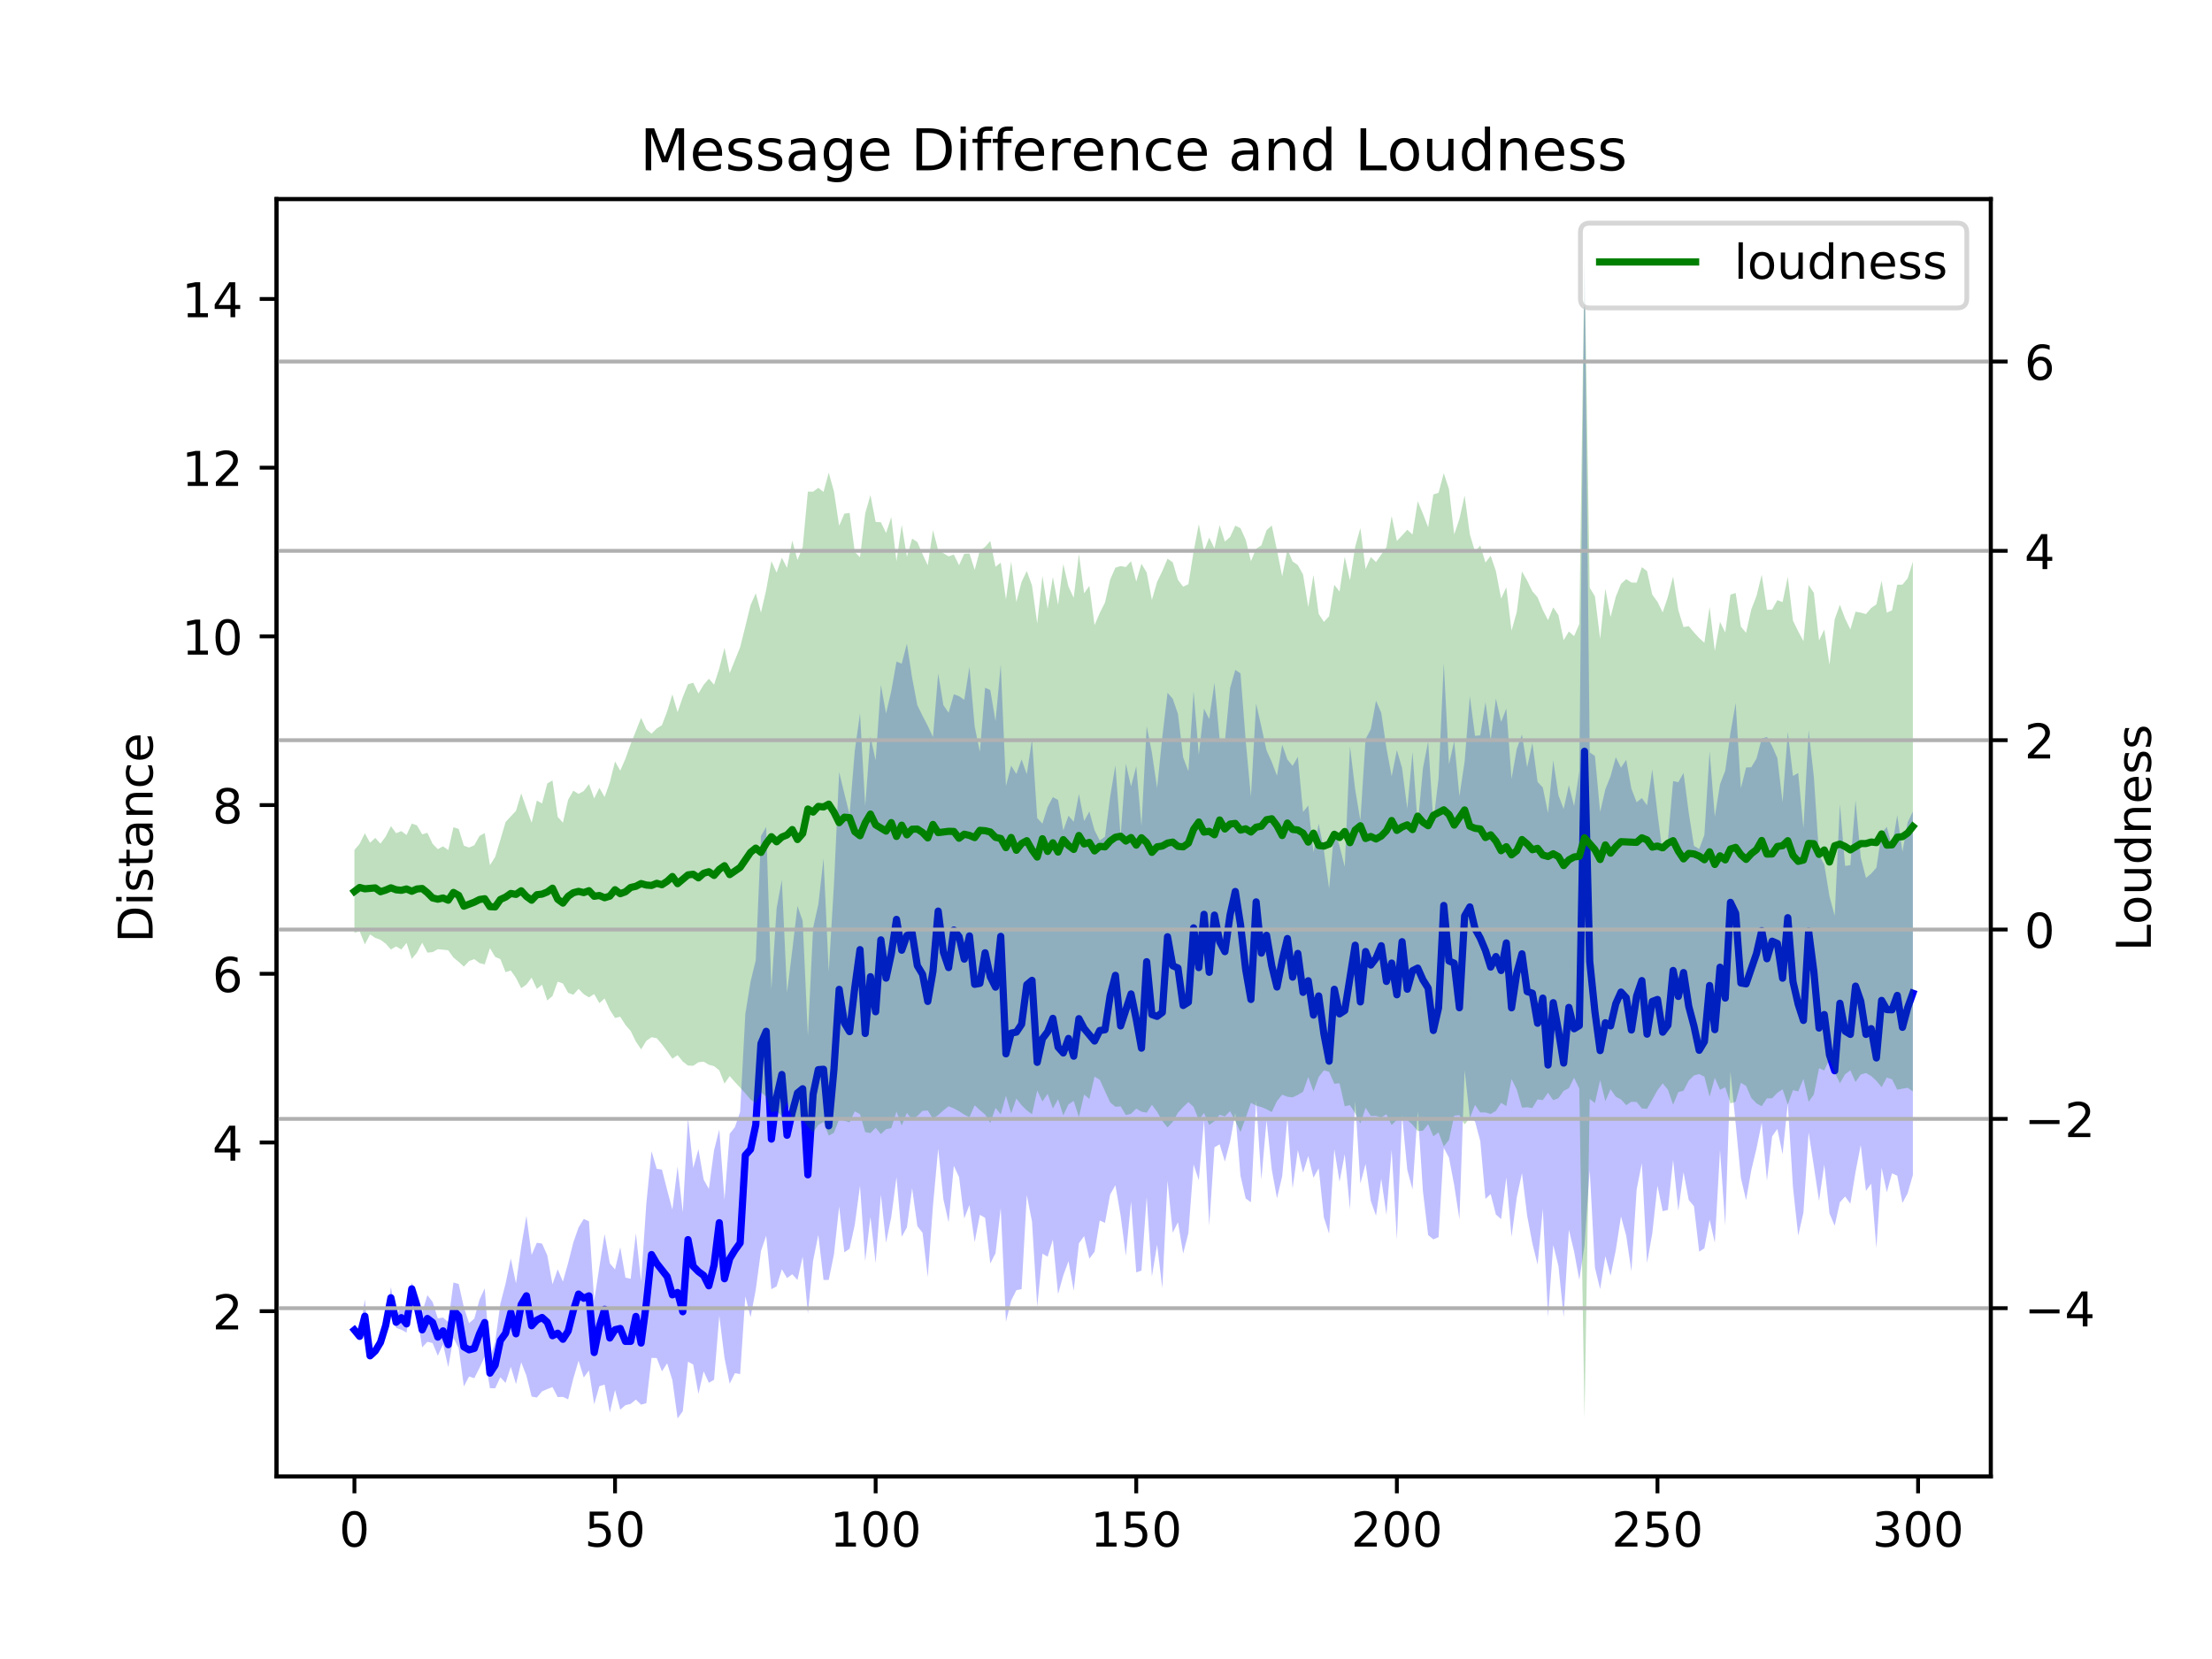 <?xml version="1.0" encoding="utf-8" standalone="no"?>
<!DOCTYPE svg PUBLIC "-//W3C//DTD SVG 1.1//EN"
  "http://www.w3.org/Graphics/SVG/1.1/DTD/svg11.dtd">
<!-- Created with matplotlib (https://matplotlib.org/) -->
<svg height="345.6pt" version="1.1" viewBox="0 0 460.8 345.6" width="460.8pt" xmlns="http://www.w3.org/2000/svg" xmlns:xlink="http://www.w3.org/1999/xlink">
 <defs>
  <style type="text/css">
*{stroke-linecap:butt;stroke-linejoin:round;}
  </style>
 </defs>
 <g id="figure_1">
  <g id="patch_1">
   <path d="M 0 345.6 
L 460.8 345.6 
L 460.8 0 
L 0 0 
z
" style="fill:#ffffff;"/>
  </g>
  <g id="axes_1">
   <g id="patch_2">
    <path d="M 57.6 307.584 
L 414.72 307.584 
L 414.72 41.472 
L 57.6 41.472 
z
" style="fill:#ffffff;"/>
   </g>
   <g id="PolyCollection_1">
    <path clip-path="url(#pa6ccd09b32)" d="M 73.833 276.461 
L 73.833 277.671 
L 74.919 279.078 
L 76.004 277.698 
L 77.09 282.897 
L 78.176 282.518 
L 79.262 280.243 
L 80.348 277.229 
L 81.433 272.591 
L 82.519 276.631 
L 83.605 276.997 
L 84.691 277.619 
L 85.777 269.782 
L 86.862 274.064 
L 87.948 280.689 
L 89.034 279.518 
L 90.12 279.785 
L 91.206 282.426 
L 92.291 280.03 
L 93.377 284.807 
L 94.463 278.716 
L 95.549 280.849 
L 96.635 288.816 
L 97.72 286.749 
L 98.806 287.104 
L 99.892 284.958 
L 100.978 282.626 
L 102.064 289.183 
L 103.149 289.213 
L 104.235 286.913 
L 105.321 288.09 
L 106.407 284.731 
L 107.493 288.337 
L 108.578 283.787 
L 109.664 286.589 
L 110.75 290.931 
L 111.836 291.136 
L 112.922 289.847 
L 114.007 289.369 
L 115.093 288.959 
L 116.179 291.048 
L 117.265 290.993 
L 118.351 291.509 
L 119.436 287.182 
L 120.522 283.446 
L 121.608 286.961 
L 122.694 285.477 
L 123.78 292.532 
L 124.865 288.782 
L 125.951 288.429 
L 127.037 294.285 
L 128.123 289.565 
L 129.209 293.662 
L 130.294 292.723 
L 131.38 292.455 
L 132.466 291.555 
L 133.552 292.61 
L 134.638 292.317 
L 135.723 282.878 
L 136.809 282.906 
L 137.895 285.675 
L 138.981 283.999 
L 140.067 287.499 
L 141.152 295.488 
L 142.238 293.97 
L 143.324 283.65 
L 144.41 284.265 
L 145.496 290.383 
L 146.581 285.668 
L 147.667 288.056 
L 148.753 287.427 
L 149.839 274.104 
L 150.925 282.855 
L 152.01 288.256 
L 153.096 286.054 
L 154.182 286.259 
L 155.268 270.067 
L 156.354 274.388 
L 157.439 268.677 
L 158.525 260.617 
L 159.611 257.412 
L 160.697 268.559 
L 161.783 267.971 
L 162.868 264.411 
L 163.954 266.24 
L 165.04 265.446 
L 166.126 266.643 
L 167.212 261.776 
L 168.297 273.69 
L 169.383 262.64 
L 170.469 257.24 
L 171.555 266.634 
L 172.641 266.636 
L 173.726 261.33 
L 174.812 251.366 
L 175.898 260.891 
L 176.984 260.127 
L 178.07 255.121 
L 179.155 247.018 
L 180.241 262.706 
L 181.327 253.502 
L 182.413 263.127 
L 183.499 248.868 
L 184.584 258.88 
L 185.67 253.519 
L 186.756 245.236 
L 187.842 257.64 
L 188.928 255.682 
L 190.013 247.527 
L 191.099 255.424 
L 192.185 256.813 
L 193.271 266.026 
L 194.357 251.139 
L 195.442 239.31 
L 196.528 249.837 
L 197.614 254.649 
L 198.7 242.867 
L 199.786 245.202 
L 200.871 253.82 
L 201.957 251.037 
L 203.043 258.763 
L 204.129 253.068 
L 205.215 253.699 
L 206.3 263.213 
L 207.386 261.063 
L 208.472 251.664 
L 209.558 275.331 
L 210.644 270.931 
L 211.729 268.772 
L 212.815 268.559 
L 213.901 248.974 
L 214.987 254.473 
L 216.073 272.192 
L 217.158 261.164 
L 218.244 261.786 
L 219.33 258.231 
L 220.416 269.589 
L 221.502 265.7 
L 222.587 262.728 
L 223.673 268.867 
L 224.759 259.01 
L 225.845 257.494 
L 226.931 262.198 
L 228.016 260.774 
L 229.102 254.256 
L 230.188 254.74 
L 231.274 248.813 
L 232.36 246.903 
L 233.445 253.228 
L 234.531 261.613 
L 235.617 250.283 
L 236.703 265.06 
L 237.789 264.685 
L 238.875 249.381 
L 239.96 265.925 
L 241.046 259.294 
L 242.132 268.328 
L 243.218 245.958 
L 244.304 256.807 
L 245.389 254.613 
L 246.475 261.139 
L 247.561 256.891 
L 248.647 242.571 
L 249.733 245.87 
L 250.818 233.305 
L 251.904 255.308 
L 252.99 239.015 
L 254.076 238.384 
L 255.162 241.971 
L 256.247 237.829 
L 257.333 231.877 
L 258.419 244.946 
L 259.505 249.663 
L 260.591 250.452 
L 261.676 229.199 
L 262.762 245.731 
L 263.848 233.349 
L 264.934 243.64 
L 266.02 249.62 
L 267.105 245.03 
L 268.191 232.788 
L 269.277 247.57 
L 270.363 239.569 
L 271.449 244.303 
L 272.534 240.814 
L 273.62 245.339 
L 274.706 243.364 
L 275.792 253.618 
L 276.878 257.006 
L 277.963 239.39 
L 279.049 246.182 
L 280.135 240.431 
L 281.221 251.942 
L 282.307 229.367 
L 283.392 246.547 
L 284.478 242.474 
L 285.564 250.179 
L 286.65 253.259 
L 287.736 245.528 
L 288.821 253.073 
L 289.907 239.525 
L 290.993 258.213 
L 292.079 232.341 
L 293.165 243.706 
L 294.25 247.78 
L 295.336 231.518 
L 296.422 248.157 
L 297.508 257.291 
L 298.594 258.19 
L 299.679 257.709 
L 300.765 239.11 
L 301.851 241.171 
L 302.937 246.906 
L 304.023 253.996 
L 305.108 222.969 
L 306.194 232.815 
L 307.28 233.623 
L 308.366 237.694 
L 309.452 249.756 
L 310.537 248.746 
L 311.623 253.004 
L 312.709 253.952 
L 313.795 245.274 
L 314.881 257.65 
L 315.966 249.457 
L 317.052 244.383 
L 318.138 253.28 
L 319.224 259.038 
L 320.31 263.434 
L 321.395 251.797 
L 322.481 274.351 
L 323.567 259.368 
L 324.653 263.728 
L 325.739 274.388 
L 326.824 256.17 
L 327.91 260.696 
L 328.996 266.612 
L 330.082 259.445 
L 331.168 243.753 
L 332.253 264.072 
L 333.339 268.569 
L 334.425 261.692 
L 335.511 265.755 
L 336.597 260.442 
L 337.682 253.407 
L 338.768 257.412 
L 339.854 264.836 
L 340.94 247.83 
L 342.026 242.307 
L 343.111 263.105 
L 344.197 256.963 
L 345.283 246.997 
L 346.369 252.309 
L 347.455 252.04 
L 348.54 241.621 
L 349.626 252.218 
L 350.712 244.192 
L 351.798 249.977 
L 352.884 251.279 
L 353.969 260.741 
L 355.055 260.043 
L 356.141 254.08 
L 357.227 258.869 
L 358.313 239.6 
L 359.398 255.3 
L 360.484 223.288 
L 361.57 234.046 
L 362.656 245.349 
L 363.742 250.025 
L 364.827 243.777 
L 365.913 239.239 
L 366.999 233.902 
L 368.085 245.938 
L 369.171 236.727 
L 370.256 235.183 
L 371.342 240.445 
L 372.428 229.872 
L 373.514 247.378 
L 374.6 257.41 
L 375.685 252.613 
L 376.771 235.908 
L 377.857 242.962 
L 378.943 250.182 
L 380.029 242.603 
L 381.114 252.782 
L 382.2 255.345 
L 383.286 250.452 
L 384.372 249.255 
L 385.458 250.754 
L 386.543 244.128 
L 387.629 238.534 
L 388.715 248.084 
L 389.801 246.575 
L 390.887 260.018 
L 391.972 243.257 
L 393.058 248.38 
L 394.144 244.423 
L 395.23 244.915 
L 396.316 250.599 
L 397.401 248.582 
L 398.487 244.766 
L 398.487 169.047 
L 398.487 169.047 
L 397.401 171.302 
L 396.316 177.423 
L 395.23 169.807 
L 394.144 176.306 
L 393.058 172.254 
L 391.972 173.544 
L 390.887 180.751 
L 389.801 181.995 
L 388.715 182.882 
L 387.629 178.64 
L 386.543 166.73 
L 385.458 180.213 
L 384.372 180.388 
L 383.286 167.545 
L 382.2 190.767 
L 381.114 186.72 
L 380.029 180.101 
L 378.943 178.138 
L 377.857 161.808 
L 376.771 152.107 
L 375.685 172.525 
L 374.6 161.025 
L 373.514 161.648 
L 372.428 152.475 
L 371.342 167.108 
L 370.256 157.913 
L 369.171 155.413 
L 368.085 153.512 
L 366.999 153.851 
L 365.913 158.022 
L 364.827 159.827 
L 363.742 159.887 
L 362.656 164.2 
L 361.57 146.438 
L 360.484 152.67 
L 359.398 160.535 
L 358.313 163.376 
L 357.227 170.12 
L 356.141 156.517 
L 355.055 173.933 
L 353.969 176.848 
L 352.884 176.206 
L 351.798 169.313 
L 350.712 161.021 
L 349.626 162.938 
L 348.54 162.714 
L 347.455 175.101 
L 346.369 177.741 
L 345.283 169.414 
L 344.197 160.278 
L 343.111 167.759 
L 342.026 166.244 
L 340.94 167.127 
L 339.854 164.304 
L 338.768 158.276 
L 337.682 159.923 
L 336.597 157.738 
L 335.511 161.689 
L 334.425 164.414 
L 333.339 169.147 
L 332.253 157.475 
L 331.168 156.755 
L 330.082 53.568 
L 328.996 160.704 
L 327.91 167.918 
L 326.824 163.551 
L 325.739 168.531 
L 324.653 165.683 
L 323.567 158.389 
L 322.481 169.376 
L 321.395 164.047 
L 320.31 162.888 
L 319.224 154.774 
L 318.138 159.844 
L 317.052 153.013 
L 315.966 156.042 
L 314.881 162.247 
L 313.795 147.592 
L 312.709 150.399 
L 311.623 145.532 
L 310.537 154.18 
L 309.452 146.268 
L 308.366 153.167 
L 307.28 153.302 
L 306.194 145.035 
L 305.108 158.636 
L 304.023 165.869 
L 302.937 154.392 
L 301.851 159.204 
L 300.765 138.138 
L 299.679 162.165 
L 298.594 171.136 
L 297.508 154.413 
L 296.422 160.075 
L 295.336 171.822 
L 294.25 156.662 
L 293.165 168.447 
L 292.079 160.007 
L 290.993 156.25 
L 289.907 161.718 
L 288.821 155.818 
L 287.736 148.491 
L 286.65 145.968 
L 285.564 151.901 
L 284.478 153.973 
L 283.392 170.894 
L 282.307 164.439 
L 281.221 155.473 
L 280.135 180.579 
L 279.049 176.24 
L 277.963 172.785 
L 276.878 185.119 
L 275.792 177.103 
L 274.706 171.575 
L 273.62 177.562 
L 272.534 167.8 
L 271.449 169.148 
L 270.363 157.657 
L 269.277 159.546 
L 268.191 158.241 
L 267.105 155.136 
L 266.02 161.6 
L 264.934 158.729 
L 263.848 156.328 
L 262.762 151.364 
L 261.676 146.557 
L 260.591 165.962 
L 259.505 154.338 
L 258.419 140.282 
L 257.333 139.548 
L 256.247 143.36 
L 255.162 154.511 
L 254.076 153.97 
L 252.99 142.238 
L 251.904 149.783 
L 250.818 147.632 
L 249.733 157.271 
L 248.647 144.014 
L 247.561 160.647 
L 246.475 157.784 
L 245.389 148.707 
L 244.304 145.571 
L 243.218 144.324 
L 242.132 153.497 
L 241.046 164.166 
L 239.96 156.782 
L 238.875 151.294 
L 237.789 172.018 
L 236.703 159.62 
L 235.617 163.824 
L 234.531 159.092 
L 233.445 174.214 
L 232.36 159.446 
L 231.274 165.879 
L 230.188 174.3 
L 229.102 175.089 
L 228.016 172.961 
L 226.931 169.046 
L 225.845 171.029 
L 224.759 165.398 
L 223.673 171.184 
L 222.587 169.929 
L 221.502 173.003 
L 220.416 166.661 
L 219.33 166.05 
L 218.244 168.103 
L 217.158 171.582 
L 216.073 170.42 
L 214.987 153.979 
L 213.901 161.284 
L 212.815 158.193 
L 211.729 161.238 
L 210.644 159.511 
L 209.558 163.743 
L 208.472 138.459 
L 207.386 150.216 
L 206.3 143.766 
L 205.215 143.259 
L 204.129 156.629 
L 203.043 151.337 
L 201.957 138.909 
L 200.871 145.784 
L 199.786 145.025 
L 198.7 144.632 
L 197.614 148.481 
L 196.528 146.902 
L 195.442 140.288 
L 194.357 153.535 
L 193.271 151.208 
L 192.185 149.116 
L 191.099 146.9 
L 190.013 141.199 
L 188.928 134.077 
L 187.842 138.252 
L 186.756 137.816 
L 185.67 143.934 
L 184.584 148.645 
L 183.499 142.709 
L 182.413 158.411 
L 181.327 153.419 
L 180.241 167.884 
L 179.155 148.63 
L 178.07 156.358 
L 176.984 169.686 
L 175.898 165.312 
L 174.812 160.839 
L 173.726 184.271 
L 172.641 202.416 
L 171.555 178.859 
L 170.469 188.416 
L 169.383 193.283 
L 168.297 215.785 
L 167.212 191.835 
L 166.126 188.738 
L 165.04 197.993 
L 163.954 206.755 
L 162.868 183.266 
L 161.783 189.22 
L 160.697 206.033 
L 159.611 172.269 
L 158.525 174.156 
L 157.439 200.017 
L 156.354 204.483 
L 155.268 211.221 
L 154.182 231.614 
L 153.096 234.796 
L 152.01 236.17 
L 150.925 249.913 
L 149.839 235.315 
L 148.753 239.606 
L 147.667 247.66 
L 146.581 245.723 
L 145.496 239.403 
L 144.41 243.334 
L 143.324 232.825 
L 142.238 252.548 
L 141.152 243.01 
L 140.067 251.982 
L 138.981 247.893 
L 137.895 243.641 
L 136.809 243.491 
L 135.723 239.819 
L 134.638 250.792 
L 133.552 266.951 
L 132.466 256.921 
L 131.38 266.392 
L 130.294 266.147 
L 129.209 259.826 
L 128.123 264.448 
L 127.037 263.175 
L 125.951 257.075 
L 124.865 263.875 
L 123.78 270.972 
L 122.694 254.418 
L 121.608 253.929 
L 120.522 255.709 
L 119.436 258.818 
L 118.351 263.094 
L 117.265 266.998 
L 116.179 264.41 
L 115.093 267.55 
L 114.007 261.496 
L 112.922 259.066 
L 111.836 258.878 
L 110.75 261.419 
L 109.664 253.288 
L 108.578 259.719 
L 107.493 267.372 
L 106.407 262.157 
L 105.321 267.395 
L 104.235 271.588 
L 103.149 279.55 
L 102.064 282.908 
L 100.978 268.381 
L 99.892 270.737 
L 98.806 274.69 
L 97.72 275.639 
L 96.635 272.333 
L 95.549 267.468 
L 94.463 267.166 
L 93.377 275.436 
L 92.291 274.466 
L 91.206 274.662 
L 90.12 271.21 
L 89.034 269.811 
L 87.948 273.378 
L 86.862 269.935 
L 85.777 267.193 
L 84.691 273.962 
L 83.605 271.981 
L 82.519 274.288 
L 81.433 268.108 
L 80.348 274.994 
L 79.262 279.038 
L 78.176 280.358 
L 77.09 281.985 
L 76.004 270.677 
L 74.919 277.699 
L 73.833 276.461 
z
" style="fill:#0000ff;fill-opacity:0.25;"/>
   </g>
   <g id="matplotlib.axis_1">
    <g id="xtick_1">
     <g id="line2d_1">
      <defs>
       <path d="M 0 0 
L 0 3.5 
" id="md645c1eacd" style="stroke:#000000;stroke-width:0.8;"/>
      </defs>
      <g>
       <use style="stroke:#000000;stroke-width:0.8;" x="73.833" xlink:href="#md645c1eacd" y="307.584"/>
      </g>
     </g>
     <g id="text_1">
      <!-- 0 -->
      <defs>
       <path d="M 31.781 66.406 
Q 24.172 66.406 20.328 58.906 
Q 16.5 51.422 16.5 36.375 
Q 16.5 21.391 20.328 13.891 
Q 24.172 6.391 31.781 6.391 
Q 39.453 6.391 43.281 13.891 
Q 47.125 21.391 47.125 36.375 
Q 47.125 51.422 43.281 58.906 
Q 39.453 66.406 31.781 66.406 
z
M 31.781 74.219 
Q 44.047 74.219 50.516 64.516 
Q 56.984 54.828 56.984 36.375 
Q 56.984 17.969 50.516 8.266 
Q 44.047 -1.422 31.781 -1.422 
Q 19.531 -1.422 13.062 8.266 
Q 6.594 17.969 6.594 36.375 
Q 6.594 54.828 13.062 64.516 
Q 19.531 74.219 31.781 74.219 
z
" id="DejaVuSans-48"/>
      </defs>
      <g transform="translate(70.651 322.182)scale(0.1 -0.1)">
       <use xlink:href="#DejaVuSans-48"/>
      </g>
     </g>
    </g>
    <g id="xtick_2">
     <g id="line2d_2">
      <g>
       <use style="stroke:#000000;stroke-width:0.8;" x="128.123" xlink:href="#md645c1eacd" y="307.584"/>
      </g>
     </g>
     <g id="text_2">
      <!-- 50 -->
      <defs>
       <path d="M 10.797 72.906 
L 49.516 72.906 
L 49.516 64.594 
L 19.828 64.594 
L 19.828 46.734 
Q 21.969 47.469 24.109 47.828 
Q 26.266 48.188 28.422 48.188 
Q 40.625 48.188 47.75 41.5 
Q 54.891 34.812 54.891 23.391 
Q 54.891 11.625 47.562 5.094 
Q 40.234 -1.422 26.906 -1.422 
Q 22.312 -1.422 17.547 -0.641 
Q 12.797 0.141 7.719 1.703 
L 7.719 11.625 
Q 12.109 9.234 16.797 8.062 
Q 21.484 6.891 26.703 6.891 
Q 35.156 6.891 40.078 11.328 
Q 45.016 15.766 45.016 23.391 
Q 45.016 31 40.078 35.438 
Q 35.156 39.891 26.703 39.891 
Q 22.75 39.891 18.812 39.016 
Q 14.891 38.141 10.797 36.281 
z
" id="DejaVuSans-53"/>
      </defs>
      <g transform="translate(121.76 322.182)scale(0.1 -0.1)">
       <use xlink:href="#DejaVuSans-53"/>
       <use x="63.623" xlink:href="#DejaVuSans-48"/>
      </g>
     </g>
    </g>
    <g id="xtick_3">
     <g id="line2d_3">
      <g>
       <use style="stroke:#000000;stroke-width:0.8;" x="182.413" xlink:href="#md645c1eacd" y="307.584"/>
      </g>
     </g>
     <g id="text_3">
      <!-- 100 -->
      <defs>
       <path d="M 12.406 8.297 
L 28.516 8.297 
L 28.516 63.922 
L 10.984 60.406 
L 10.984 69.391 
L 28.422 72.906 
L 38.281 72.906 
L 38.281 8.297 
L 54.391 8.297 
L 54.391 0 
L 12.406 0 
z
" id="DejaVuSans-49"/>
      </defs>
      <g transform="translate(172.869 322.182)scale(0.1 -0.1)">
       <use xlink:href="#DejaVuSans-49"/>
       <use x="63.623" xlink:href="#DejaVuSans-48"/>
       <use x="127.246" xlink:href="#DejaVuSans-48"/>
      </g>
     </g>
    </g>
    <g id="xtick_4">
     <g id="line2d_4">
      <g>
       <use style="stroke:#000000;stroke-width:0.8;" x="236.703" xlink:href="#md645c1eacd" y="307.584"/>
      </g>
     </g>
     <g id="text_4">
      <!-- 150 -->
      <g transform="translate(227.159 322.182)scale(0.1 -0.1)">
       <use xlink:href="#DejaVuSans-49"/>
       <use x="63.623" xlink:href="#DejaVuSans-53"/>
       <use x="127.246" xlink:href="#DejaVuSans-48"/>
      </g>
     </g>
    </g>
    <g id="xtick_5">
     <g id="line2d_5">
      <g>
       <use style="stroke:#000000;stroke-width:0.8;" x="290.993" xlink:href="#md645c1eacd" y="307.584"/>
      </g>
     </g>
     <g id="text_5">
      <!-- 200 -->
      <defs>
       <path d="M 19.188 8.297 
L 53.609 8.297 
L 53.609 0 
L 7.328 0 
L 7.328 8.297 
Q 12.938 14.109 22.625 23.891 
Q 32.328 33.688 34.812 36.531 
Q 39.547 41.844 41.422 45.531 
Q 43.312 49.219 43.312 52.781 
Q 43.312 58.594 39.234 62.25 
Q 35.156 65.922 28.609 65.922 
Q 23.969 65.922 18.812 64.312 
Q 13.672 62.703 7.812 59.422 
L 7.812 69.391 
Q 13.766 71.781 18.938 73 
Q 24.125 74.219 28.422 74.219 
Q 39.75 74.219 46.484 68.547 
Q 53.219 62.891 53.219 53.422 
Q 53.219 48.922 51.531 44.891 
Q 49.859 40.875 45.406 35.406 
Q 44.188 33.984 37.641 27.219 
Q 31.109 20.453 19.188 8.297 
z
" id="DejaVuSans-50"/>
      </defs>
      <g transform="translate(281.449 322.182)scale(0.1 -0.1)">
       <use xlink:href="#DejaVuSans-50"/>
       <use x="63.623" xlink:href="#DejaVuSans-48"/>
       <use x="127.246" xlink:href="#DejaVuSans-48"/>
      </g>
     </g>
    </g>
    <g id="xtick_6">
     <g id="line2d_6">
      <g>
       <use style="stroke:#000000;stroke-width:0.8;" x="345.283" xlink:href="#md645c1eacd" y="307.584"/>
      </g>
     </g>
     <g id="text_6">
      <!-- 250 -->
      <g transform="translate(335.739 322.182)scale(0.1 -0.1)">
       <use xlink:href="#DejaVuSans-50"/>
       <use x="63.623" xlink:href="#DejaVuSans-53"/>
       <use x="127.246" xlink:href="#DejaVuSans-48"/>
      </g>
     </g>
    </g>
    <g id="xtick_7">
     <g id="line2d_7">
      <g>
       <use style="stroke:#000000;stroke-width:0.8;" x="399.573" xlink:href="#md645c1eacd" y="307.584"/>
      </g>
     </g>
     <g id="text_7">
      <!-- 300 -->
      <defs>
       <path d="M 40.578 39.312 
Q 47.656 37.797 51.625 33 
Q 55.609 28.219 55.609 21.188 
Q 55.609 10.406 48.188 4.484 
Q 40.766 -1.422 27.094 -1.422 
Q 22.516 -1.422 17.656 -0.516 
Q 12.797 0.391 7.625 2.203 
L 7.625 11.719 
Q 11.719 9.328 16.594 8.109 
Q 21.484 6.891 26.812 6.891 
Q 36.078 6.891 40.938 10.547 
Q 45.797 14.203 45.797 21.188 
Q 45.797 27.641 41.281 31.266 
Q 36.766 34.906 28.719 34.906 
L 20.219 34.906 
L 20.219 43.016 
L 29.109 43.016 
Q 36.375 43.016 40.234 45.922 
Q 44.094 48.828 44.094 54.297 
Q 44.094 59.906 40.109 62.906 
Q 36.141 65.922 28.719 65.922 
Q 24.656 65.922 20.016 65.031 
Q 15.375 64.156 9.812 62.312 
L 9.812 71.094 
Q 15.438 72.656 20.344 73.438 
Q 25.25 74.219 29.594 74.219 
Q 40.828 74.219 47.359 69.109 
Q 53.906 64.016 53.906 55.328 
Q 53.906 49.266 50.438 45.094 
Q 46.969 40.922 40.578 39.312 
z
" id="DejaVuSans-51"/>
      </defs>
      <g transform="translate(390.029 322.182)scale(0.1 -0.1)">
       <use xlink:href="#DejaVuSans-51"/>
       <use x="63.623" xlink:href="#DejaVuSans-48"/>
       <use x="127.246" xlink:href="#DejaVuSans-48"/>
      </g>
     </g>
    </g>
   </g>
   <g id="matplotlib.axis_2">
    <g id="ytick_1">
     <g id="line2d_8">
      <defs>
       <path d="M 0 0 
L -3.5 0 
" id="m21858cfa5b" style="stroke:#000000;stroke-width:0.8;"/>
      </defs>
      <g>
       <use style="stroke:#000000;stroke-width:0.8;" x="57.6" xlink:href="#m21858cfa5b" y="273.141"/>
      </g>
     </g>
     <g id="text_8">
      <!-- 2 -->
      <g transform="translate(44.237 276.94)scale(0.1 -0.1)">
       <use xlink:href="#DejaVuSans-50"/>
      </g>
     </g>
    </g>
    <g id="ytick_2">
     <g id="line2d_9">
      <g>
       <use style="stroke:#000000;stroke-width:0.8;" x="57.6" xlink:href="#m21858cfa5b" y="237.998"/>
      </g>
     </g>
     <g id="text_9">
      <!-- 4 -->
      <defs>
       <path d="M 37.797 64.312 
L 12.891 25.391 
L 37.797 25.391 
z
M 35.203 72.906 
L 47.609 72.906 
L 47.609 25.391 
L 58.016 25.391 
L 58.016 17.188 
L 47.609 17.188 
L 47.609 0 
L 37.797 0 
L 37.797 17.188 
L 4.891 17.188 
L 4.891 26.703 
z
" id="DejaVuSans-52"/>
      </defs>
      <g transform="translate(44.237 241.797)scale(0.1 -0.1)">
       <use xlink:href="#DejaVuSans-52"/>
      </g>
     </g>
    </g>
    <g id="ytick_3">
     <g id="line2d_10">
      <g>
       <use style="stroke:#000000;stroke-width:0.8;" x="57.6" xlink:href="#m21858cfa5b" y="202.855"/>
      </g>
     </g>
     <g id="text_10">
      <!-- 6 -->
      <defs>
       <path d="M 33.016 40.375 
Q 26.375 40.375 22.484 35.828 
Q 18.609 31.297 18.609 23.391 
Q 18.609 15.531 22.484 10.953 
Q 26.375 6.391 33.016 6.391 
Q 39.656 6.391 43.531 10.953 
Q 47.406 15.531 47.406 23.391 
Q 47.406 31.297 43.531 35.828 
Q 39.656 40.375 33.016 40.375 
z
M 52.594 71.297 
L 52.594 62.312 
Q 48.875 64.062 45.094 64.984 
Q 41.312 65.922 37.594 65.922 
Q 27.828 65.922 22.672 59.328 
Q 17.531 52.734 16.797 39.406 
Q 19.672 43.656 24.016 45.922 
Q 28.375 48.188 33.594 48.188 
Q 44.578 48.188 50.953 41.516 
Q 57.328 34.859 57.328 23.391 
Q 57.328 12.156 50.688 5.359 
Q 44.047 -1.422 33.016 -1.422 
Q 20.359 -1.422 13.672 8.266 
Q 6.984 17.969 6.984 36.375 
Q 6.984 53.656 15.188 63.938 
Q 23.391 74.219 37.203 74.219 
Q 40.922 74.219 44.703 73.484 
Q 48.484 72.75 52.594 71.297 
z
" id="DejaVuSans-54"/>
      </defs>
      <g transform="translate(44.237 206.654)scale(0.1 -0.1)">
       <use xlink:href="#DejaVuSans-54"/>
      </g>
     </g>
    </g>
    <g id="ytick_4">
     <g id="line2d_11">
      <g>
       <use style="stroke:#000000;stroke-width:0.8;" x="57.6" xlink:href="#m21858cfa5b" y="167.712"/>
      </g>
     </g>
     <g id="text_11">
      <!-- 8 -->
      <defs>
       <path d="M 31.781 34.625 
Q 24.75 34.625 20.719 30.859 
Q 16.703 27.094 16.703 20.516 
Q 16.703 13.922 20.719 10.156 
Q 24.75 6.391 31.781 6.391 
Q 38.812 6.391 42.859 10.172 
Q 46.922 13.969 46.922 20.516 
Q 46.922 27.094 42.891 30.859 
Q 38.875 34.625 31.781 34.625 
z
M 21.922 38.812 
Q 15.578 40.375 12.031 44.719 
Q 8.5 49.078 8.5 55.328 
Q 8.5 64.062 14.719 69.141 
Q 20.953 74.219 31.781 74.219 
Q 42.672 74.219 48.875 69.141 
Q 55.078 64.062 55.078 55.328 
Q 55.078 49.078 51.531 44.719 
Q 48 40.375 41.703 38.812 
Q 48.828 37.156 52.797 32.312 
Q 56.781 27.484 56.781 20.516 
Q 56.781 9.906 50.312 4.234 
Q 43.844 -1.422 31.781 -1.422 
Q 19.734 -1.422 13.25 4.234 
Q 6.781 9.906 6.781 20.516 
Q 6.781 27.484 10.781 32.312 
Q 14.797 37.156 21.922 38.812 
z
M 18.312 54.391 
Q 18.312 48.734 21.844 45.562 
Q 25.391 42.391 31.781 42.391 
Q 38.141 42.391 41.719 45.562 
Q 45.312 48.734 45.312 54.391 
Q 45.312 60.062 41.719 63.234 
Q 38.141 66.406 31.781 66.406 
Q 25.391 66.406 21.844 63.234 
Q 18.312 60.062 18.312 54.391 
z
" id="DejaVuSans-56"/>
      </defs>
      <g transform="translate(44.237 171.511)scale(0.1 -0.1)">
       <use xlink:href="#DejaVuSans-56"/>
      </g>
     </g>
    </g>
    <g id="ytick_5">
     <g id="line2d_12">
      <g>
       <use style="stroke:#000000;stroke-width:0.8;" x="57.6" xlink:href="#m21858cfa5b" y="132.569"/>
      </g>
     </g>
     <g id="text_12">
      <!-- 10 -->
      <g transform="translate(37.875 136.369)scale(0.1 -0.1)">
       <use xlink:href="#DejaVuSans-49"/>
       <use x="63.623" xlink:href="#DejaVuSans-48"/>
      </g>
     </g>
    </g>
    <g id="ytick_6">
     <g id="line2d_13">
      <g>
       <use style="stroke:#000000;stroke-width:0.8;" x="57.6" xlink:href="#m21858cfa5b" y="97.426"/>
      </g>
     </g>
     <g id="text_13">
      <!-- 12 -->
      <g transform="translate(37.875 101.226)scale(0.1 -0.1)">
       <use xlink:href="#DejaVuSans-49"/>
       <use x="63.623" xlink:href="#DejaVuSans-50"/>
      </g>
     </g>
    </g>
    <g id="ytick_7">
     <g id="line2d_14">
      <g>
       <use style="stroke:#000000;stroke-width:0.8;" x="57.6" xlink:href="#m21858cfa5b" y="62.284"/>
      </g>
     </g>
     <g id="text_14">
      <!-- 14 -->
      <g transform="translate(37.875 66.083)scale(0.1 -0.1)">
       <use xlink:href="#DejaVuSans-49"/>
       <use x="63.623" xlink:href="#DejaVuSans-52"/>
      </g>
     </g>
    </g>
    <g id="text_15">
     <!-- Distance -->
     <defs>
      <path d="M 19.672 64.797 
L 19.672 8.109 
L 31.594 8.109 
Q 46.688 8.109 53.688 14.938 
Q 60.688 21.781 60.688 36.531 
Q 60.688 51.172 53.688 57.984 
Q 46.688 64.797 31.594 64.797 
z
M 9.812 72.906 
L 30.078 72.906 
Q 51.266 72.906 61.172 64.094 
Q 71.094 55.281 71.094 36.531 
Q 71.094 17.672 61.125 8.828 
Q 51.172 0 30.078 0 
L 9.812 0 
z
" id="DejaVuSans-68"/>
      <path d="M 9.422 54.688 
L 18.406 54.688 
L 18.406 0 
L 9.422 0 
z
M 9.422 75.984 
L 18.406 75.984 
L 18.406 64.594 
L 9.422 64.594 
z
" id="DejaVuSans-105"/>
      <path d="M 44.281 53.078 
L 44.281 44.578 
Q 40.484 46.531 36.375 47.5 
Q 32.281 48.484 27.875 48.484 
Q 21.188 48.484 17.844 46.438 
Q 14.5 44.391 14.5 40.281 
Q 14.5 37.156 16.891 35.375 
Q 19.281 33.594 26.516 31.984 
L 29.594 31.297 
Q 39.156 29.25 43.188 25.516 
Q 47.219 21.781 47.219 15.094 
Q 47.219 7.469 41.188 3.016 
Q 35.156 -1.422 24.609 -1.422 
Q 20.219 -1.422 15.453 -0.562 
Q 10.688 0.297 5.422 2 
L 5.422 11.281 
Q 10.406 8.688 15.234 7.391 
Q 20.062 6.109 24.812 6.109 
Q 31.156 6.109 34.562 8.281 
Q 37.984 10.453 37.984 14.406 
Q 37.984 18.062 35.516 20.016 
Q 33.062 21.969 24.703 23.781 
L 21.578 24.516 
Q 13.234 26.266 9.516 29.906 
Q 5.812 33.547 5.812 39.891 
Q 5.812 47.609 11.281 51.797 
Q 16.75 56 26.812 56 
Q 31.781 56 36.172 55.266 
Q 40.578 54.547 44.281 53.078 
z
" id="DejaVuSans-115"/>
      <path d="M 18.312 70.219 
L 18.312 54.688 
L 36.812 54.688 
L 36.812 47.703 
L 18.312 47.703 
L 18.312 18.016 
Q 18.312 11.328 20.141 9.422 
Q 21.969 7.516 27.594 7.516 
L 36.812 7.516 
L 36.812 0 
L 27.594 0 
Q 17.188 0 13.234 3.875 
Q 9.281 7.766 9.281 18.016 
L 9.281 47.703 
L 2.688 47.703 
L 2.688 54.688 
L 9.281 54.688 
L 9.281 70.219 
z
" id="DejaVuSans-116"/>
      <path d="M 34.281 27.484 
Q 23.391 27.484 19.188 25 
Q 14.984 22.516 14.984 16.5 
Q 14.984 11.719 18.141 8.906 
Q 21.297 6.109 26.703 6.109 
Q 34.188 6.109 38.703 11.406 
Q 43.219 16.703 43.219 25.484 
L 43.219 27.484 
z
M 52.203 31.203 
L 52.203 0 
L 43.219 0 
L 43.219 8.297 
Q 40.141 3.328 35.547 0.953 
Q 30.953 -1.422 24.312 -1.422 
Q 15.922 -1.422 10.953 3.297 
Q 6 8.016 6 15.922 
Q 6 25.141 12.172 29.828 
Q 18.359 34.516 30.609 34.516 
L 43.219 34.516 
L 43.219 35.406 
Q 43.219 41.609 39.141 45 
Q 35.062 48.391 27.688 48.391 
Q 23 48.391 18.547 47.266 
Q 14.109 46.141 10.016 43.891 
L 10.016 52.203 
Q 14.938 54.109 19.578 55.047 
Q 24.219 56 28.609 56 
Q 40.484 56 46.344 49.844 
Q 52.203 43.703 52.203 31.203 
z
" id="DejaVuSans-97"/>
      <path d="M 54.891 33.016 
L 54.891 0 
L 45.906 0 
L 45.906 32.719 
Q 45.906 40.484 42.875 44.328 
Q 39.844 48.188 33.797 48.188 
Q 26.516 48.188 22.312 43.547 
Q 18.109 38.922 18.109 30.906 
L 18.109 0 
L 9.078 0 
L 9.078 54.688 
L 18.109 54.688 
L 18.109 46.188 
Q 21.344 51.125 25.703 53.562 
Q 30.078 56 35.797 56 
Q 45.219 56 50.047 50.172 
Q 54.891 44.344 54.891 33.016 
z
" id="DejaVuSans-110"/>
      <path d="M 48.781 52.594 
L 48.781 44.188 
Q 44.969 46.297 41.141 47.344 
Q 37.312 48.391 33.406 48.391 
Q 24.656 48.391 19.812 42.844 
Q 14.984 37.312 14.984 27.297 
Q 14.984 17.281 19.812 11.734 
Q 24.656 6.203 33.406 6.203 
Q 37.312 6.203 41.141 7.25 
Q 44.969 8.297 48.781 10.406 
L 48.781 2.094 
Q 45.016 0.344 40.984 -0.531 
Q 36.969 -1.422 32.422 -1.422 
Q 20.062 -1.422 12.781 6.344 
Q 5.516 14.109 5.516 27.297 
Q 5.516 40.672 12.859 48.328 
Q 20.219 56 33.016 56 
Q 37.156 56 41.109 55.141 
Q 45.062 54.297 48.781 52.594 
z
" id="DejaVuSans-99"/>
      <path d="M 56.203 29.594 
L 56.203 25.203 
L 14.891 25.203 
Q 15.484 15.922 20.484 11.062 
Q 25.484 6.203 34.422 6.203 
Q 39.594 6.203 44.453 7.469 
Q 49.312 8.734 54.109 11.281 
L 54.109 2.781 
Q 49.266 0.734 44.188 -0.344 
Q 39.109 -1.422 33.891 -1.422 
Q 20.797 -1.422 13.156 6.188 
Q 5.516 13.812 5.516 26.812 
Q 5.516 40.234 12.766 48.109 
Q 20.016 56 32.328 56 
Q 43.359 56 49.781 48.891 
Q 56.203 41.797 56.203 29.594 
z
M 47.219 32.234 
Q 47.125 39.594 43.094 43.984 
Q 39.062 48.391 32.422 48.391 
Q 24.906 48.391 20.391 44.141 
Q 15.875 39.891 15.188 32.172 
z
" id="DejaVuSans-101"/>
     </defs>
     <g transform="translate(31.795 196.391)rotate(-90)scale(0.1 -0.1)">
      <use xlink:href="#DejaVuSans-68"/>
      <use x="77.002" xlink:href="#DejaVuSans-105"/>
      <use x="104.785" xlink:href="#DejaVuSans-115"/>
      <use x="156.885" xlink:href="#DejaVuSans-116"/>
      <use x="196.094" xlink:href="#DejaVuSans-97"/>
      <use x="257.373" xlink:href="#DejaVuSans-110"/>
      <use x="320.752" xlink:href="#DejaVuSans-99"/>
      <use x="375.732" xlink:href="#DejaVuSans-101"/>
     </g>
    </g>
   </g>
   <g id="line2d_15">
    <path clip-path="url(#pa6ccd09b32)" d="M 73.833 277.066 
L 74.919 278.389 
L 76.004 274.188 
L 77.09 282.441 
L 78.176 281.438 
L 79.262 279.641 
L 80.348 276.112 
L 81.433 270.349 
L 82.519 275.459 
L 83.605 274.489 
L 84.691 275.791 
L 85.777 268.487 
L 86.862 272 
L 87.948 277.033 
L 89.034 274.664 
L 90.12 275.498 
L 91.206 278.544 
L 92.291 277.248 
L 93.377 280.122 
L 94.463 272.941 
L 95.549 274.158 
L 96.635 280.574 
L 97.72 281.194 
L 98.806 280.897 
L 99.892 277.848 
L 100.978 275.504 
L 102.064 286.046 
L 103.149 284.381 
L 104.235 279.25 
L 105.321 277.743 
L 106.407 273.444 
L 107.493 277.855 
L 108.578 271.753 
L 109.664 269.938 
L 110.75 276.175 
L 111.836 275.007 
L 112.922 274.457 
L 114.007 275.432 
L 115.093 278.254 
L 116.179 277.729 
L 117.265 278.995 
L 118.351 277.301 
L 119.436 273 
L 120.522 269.577 
L 121.608 270.445 
L 122.694 269.947 
L 123.78 281.752 
L 124.865 276.329 
L 125.951 272.752 
L 127.037 278.73 
L 128.123 277.006 
L 129.209 276.744 
L 130.294 279.435 
L 131.38 279.424 
L 132.466 274.238 
L 133.552 279.781 
L 134.638 271.555 
L 135.723 261.349 
L 136.809 263.199 
L 138.981 265.946 
L 140.067 269.741 
L 141.152 269.249 
L 142.238 273.259 
L 143.324 258.238 
L 144.41 263.8 
L 145.496 264.893 
L 146.581 265.695 
L 147.667 267.858 
L 148.753 263.516 
L 149.839 254.709 
L 150.925 266.384 
L 152.01 262.213 
L 153.096 260.425 
L 154.182 258.936 
L 155.268 240.644 
L 156.354 239.436 
L 157.439 234.347 
L 158.525 217.387 
L 159.611 214.841 
L 160.697 237.296 
L 161.783 228.596 
L 162.868 223.838 
L 163.954 236.497 
L 165.04 231.719 
L 166.126 227.69 
L 167.212 226.805 
L 168.297 244.737 
L 169.383 227.962 
L 170.469 222.828 
L 171.555 222.746 
L 172.641 234.526 
L 173.726 222.801 
L 174.812 206.102 
L 175.898 213.102 
L 176.984 214.907 
L 178.07 205.74 
L 179.155 197.824 
L 180.241 215.295 
L 181.327 203.461 
L 182.413 210.769 
L 183.499 195.788 
L 184.584 203.763 
L 185.67 198.727 
L 186.756 191.526 
L 187.842 197.946 
L 188.928 194.879 
L 190.013 194.363 
L 191.099 201.162 
L 192.185 202.965 
L 193.271 208.617 
L 194.357 202.337 
L 195.442 189.799 
L 196.528 198.37 
L 197.614 201.565 
L 198.7 193.75 
L 199.786 195.114 
L 200.871 199.802 
L 201.957 194.973 
L 203.043 205.05 
L 204.129 204.849 
L 205.215 198.479 
L 206.3 203.49 
L 207.386 205.639 
L 208.472 195.061 
L 209.558 219.537 
L 210.644 215.221 
L 211.729 215.005 
L 212.815 213.376 
L 213.901 205.129 
L 214.987 204.226 
L 216.073 221.306 
L 217.158 216.373 
L 218.244 214.944 
L 219.33 212.14 
L 220.416 218.125 
L 221.502 219.352 
L 222.587 216.329 
L 223.673 220.025 
L 224.759 212.204 
L 225.845 214.261 
L 228.016 216.868 
L 229.102 214.672 
L 230.188 214.52 
L 231.274 207.346 
L 232.36 203.175 
L 233.445 213.721 
L 235.617 207.054 
L 236.703 212.34 
L 237.789 218.351 
L 238.875 200.337 
L 239.96 211.354 
L 241.046 211.73 
L 242.132 210.912 
L 243.218 195.141 
L 244.304 201.189 
L 245.389 201.66 
L 246.475 209.461 
L 247.561 208.769 
L 248.647 193.293 
L 249.733 201.571 
L 250.818 190.469 
L 251.904 202.546 
L 252.99 190.627 
L 254.076 196.177 
L 255.162 198.241 
L 256.247 190.595 
L 257.333 185.713 
L 258.419 192.614 
L 259.505 202 
L 260.591 208.207 
L 261.676 187.878 
L 262.762 198.548 
L 263.848 194.838 
L 264.934 201.184 
L 266.02 205.61 
L 267.105 200.083 
L 268.191 195.514 
L 269.277 203.558 
L 270.363 198.613 
L 271.449 206.726 
L 272.534 204.307 
L 273.62 211.45 
L 274.706 207.47 
L 275.792 215.36 
L 276.878 221.063 
L 277.963 206.087 
L 279.049 211.211 
L 280.135 210.505 
L 282.307 196.903 
L 283.392 208.72 
L 284.478 198.223 
L 285.564 201.04 
L 286.65 199.614 
L 287.736 197.009 
L 288.821 204.446 
L 289.907 200.621 
L 290.993 207.232 
L 292.079 196.174 
L 293.165 206.076 
L 294.25 202.221 
L 295.336 201.67 
L 296.422 204.116 
L 297.508 205.852 
L 298.594 214.663 
L 299.679 209.937 
L 300.765 188.624 
L 301.851 200.187 
L 302.937 200.649 
L 304.023 209.932 
L 305.108 190.803 
L 306.194 188.925 
L 307.28 193.463 
L 308.366 195.431 
L 309.452 198.012 
L 310.537 201.463 
L 311.623 199.268 
L 312.709 202.176 
L 313.795 196.433 
L 314.881 209.948 
L 315.966 202.749 
L 317.052 198.698 
L 318.138 206.562 
L 319.224 206.906 
L 320.31 213.161 
L 321.395 207.922 
L 322.481 221.864 
L 323.567 208.879 
L 324.653 214.706 
L 325.739 221.459 
L 326.824 209.86 
L 327.91 214.307 
L 328.996 213.658 
L 330.082 156.507 
L 331.168 200.254 
L 332.253 210.773 
L 333.339 218.858 
L 334.425 213.053 
L 335.511 213.722 
L 336.597 209.09 
L 337.682 206.665 
L 338.768 207.844 
L 339.854 214.57 
L 340.94 207.479 
L 342.026 204.276 
L 343.111 215.432 
L 344.197 208.62 
L 345.283 208.205 
L 346.369 215.025 
L 347.455 213.571 
L 348.54 202.167 
L 349.626 207.578 
L 350.712 202.606 
L 351.798 209.645 
L 352.884 213.742 
L 353.969 218.794 
L 355.055 216.988 
L 356.141 205.298 
L 357.227 214.494 
L 358.313 201.488 
L 359.398 207.917 
L 360.484 187.979 
L 361.57 190.242 
L 362.656 204.774 
L 363.742 204.956 
L 365.913 198.63 
L 366.999 193.876 
L 368.085 199.725 
L 369.171 196.07 
L 370.256 196.548 
L 371.342 203.777 
L 372.428 191.173 
L 373.514 204.513 
L 374.6 209.217 
L 375.685 212.569 
L 376.771 194.007 
L 377.857 202.385 
L 378.943 214.16 
L 380.029 211.352 
L 381.114 219.751 
L 382.2 223.056 
L 383.286 208.999 
L 384.372 214.821 
L 385.458 215.483 
L 386.543 205.429 
L 387.629 208.587 
L 388.715 215.483 
L 389.801 214.285 
L 390.887 220.384 
L 391.972 208.401 
L 393.058 210.317 
L 394.144 210.365 
L 395.23 207.361 
L 396.316 214.011 
L 397.401 209.942 
L 398.487 206.907 
L 398.487 206.907 
" style="fill:none;stroke:#0000ff;stroke-linecap:square;stroke-width:1.5;"/>
   </g>
   <g id="patch_3">
    <path d="M 57.6 307.584 
L 57.6 41.472 
" style="fill:none;stroke:#000000;stroke-linecap:square;stroke-linejoin:miter;stroke-width:0.8;"/>
   </g>
   <g id="patch_4">
    <path d="M 414.72 307.584 
L 414.72 41.472 
" style="fill:none;stroke:#000000;stroke-linecap:square;stroke-linejoin:miter;stroke-width:0.8;"/>
   </g>
   <g id="patch_5">
    <path d="M 57.6 307.584 
L 414.72 307.584 
" style="fill:none;stroke:#000000;stroke-linecap:square;stroke-linejoin:miter;stroke-width:0.8;"/>
   </g>
   <g id="patch_6">
    <path d="M 57.6 41.472 
L 414.72 41.472 
" style="fill:none;stroke:#000000;stroke-linecap:square;stroke-linejoin:miter;stroke-width:0.8;"/>
   </g>
  </g>
  <g id="axes_2">
   <g id="PolyCollection_2">
    <path clip-path="url(#pa6ccd09b32)" d="M 73.833 177.068 
L 73.833 194.321 
L 74.919 193.975 
L 76.004 196.737 
L 77.09 194.668 
L 78.176 195.384 
L 79.262 195.78 
L 80.348 196.577 
L 81.433 197.803 
L 82.519 197.146 
L 83.605 197.797 
L 84.691 196.426 
L 85.777 199.758 
L 86.862 198.448 
L 87.948 196.377 
L 89.034 198.451 
L 90.12 198.34 
L 91.206 197.74 
L 92.291 197.83 
L 93.377 197.961 
L 94.463 199.479 
L 95.549 200.369 
L 96.635 201.374 
L 97.72 200.196 
L 98.806 199.802 
L 99.892 200.632 
L 100.978 200.899 
L 102.064 197.519 
L 103.149 199.337 
L 104.235 199.808 
L 105.321 202.521 
L 106.407 202.179 
L 107.493 203.727 
L 108.578 205.858 
L 109.664 205.102 
L 110.75 203.66 
L 111.836 206.005 
L 112.922 205.136 
L 114.007 208.418 
L 115.093 207.482 
L 116.179 204.49 
L 117.265 204.879 
L 118.351 206.815 
L 119.436 207.228 
L 120.522 205.998 
L 121.608 207.112 
L 122.694 207.769 
L 123.78 207.084 
L 124.865 208.973 
L 125.951 207.988 
L 127.037 210.37 
L 128.123 212.065 
L 129.209 211.806 
L 130.294 213.509 
L 131.38 214.762 
L 132.466 216.97 
L 133.552 218.608 
L 134.638 216.83 
L 135.723 216.074 
L 136.809 216.272 
L 137.895 217.544 
L 138.981 218.996 
L 140.067 220.535 
L 141.152 219.797 
L 142.238 221.142 
L 143.324 221.976 
L 144.41 222.02 
L 145.496 221.284 
L 146.581 221.168 
L 147.667 221.805 
L 148.753 222.1 
L 149.839 222.969 
L 150.925 225.74 
L 152.01 224.167 
L 153.096 225.414 
L 154.182 226.579 
L 155.268 227.773 
L 156.354 229.051 
L 157.439 229.778 
L 158.525 227.526 
L 159.611 228.484 
L 160.697 231.702 
L 161.783 231.426 
L 162.868 232.58 
L 163.954 229.57 
L 165.04 232.996 
L 166.126 233.119 
L 167.212 233.306 
L 168.297 234.659 
L 169.383 235.912 
L 170.469 234.362 
L 171.555 233.732 
L 172.641 236.572 
L 173.726 235.989 
L 174.812 233.209 
L 175.898 233.468 
L 176.984 233.813 
L 178.07 231.508 
L 179.155 232.115 
L 180.241 235.833 
L 181.327 236.044 
L 182.413 234.937 
L 183.499 236.255 
L 184.584 235.239 
L 185.67 235.004 
L 186.756 231.582 
L 187.842 234.464 
L 188.928 231.831 
L 190.013 233.288 
L 191.099 232.488 
L 192.185 231.414 
L 193.271 231.341 
L 194.357 233.074 
L 195.442 232.293 
L 196.528 231.32 
L 197.614 230.455 
L 198.7 230.897 
L 199.786 231.493 
L 200.871 232.195 
L 201.957 232.747 
L 203.043 230.256 
L 204.129 231.263 
L 205.215 232.176 
L 206.3 233.95 
L 207.386 230.8 
L 208.472 232.136 
L 209.558 228.278 
L 210.644 231.955 
L 211.729 228.845 
L 212.815 230.248 
L 213.901 231.311 
L 214.987 232.121 
L 216.073 227.182 
L 217.158 229.473 
L 218.244 227.858 
L 219.33 230.934 
L 220.416 228.987 
L 221.502 232.363 
L 222.587 230.062 
L 223.673 229.35 
L 224.759 232.703 
L 225.845 228.014 
L 226.931 228.946 
L 228.016 224.277 
L 229.102 224.938 
L 230.188 227.313 
L 231.274 229.658 
L 232.36 230.563 
L 233.445 230.477 
L 234.531 232.288 
L 235.617 232.033 
L 236.703 230.951 
L 237.789 231.584 
L 238.875 231.793 
L 239.96 230.151 
L 241.046 231.613 
L 242.132 233.523 
L 243.218 234.867 
L 244.304 233.715 
L 245.389 231.816 
L 246.475 230.618 
L 247.561 229.591 
L 248.647 230.578 
L 249.733 233.293 
L 250.818 231.868 
L 251.904 234.361 
L 252.99 233.557 
L 254.076 232.222 
L 255.162 232.578 
L 256.247 231.467 
L 257.333 233.559 
L 258.419 235.818 
L 259.505 232.855 
L 260.591 229.742 
L 261.676 230.32 
L 262.762 230.619 
L 263.848 231.074 
L 264.934 231.657 
L 266.02 229.378 
L 267.105 228.044 
L 268.191 228.476 
L 269.277 228.601 
L 270.363 228.082 
L 271.449 227.437 
L 272.534 224.363 
L 273.62 227.359 
L 274.706 224.37 
L 275.792 222.965 
L 276.878 223.293 
L 277.963 225.773 
L 279.049 225.67 
L 280.135 230.458 
L 281.221 230.22 
L 282.307 231.917 
L 283.392 234.048 
L 284.478 230.78 
L 285.564 232.473 
L 286.65 232.452 
L 287.736 232.821 
L 288.821 232.111 
L 289.907 234.379 
L 290.993 233.28 
L 292.079 233.004 
L 293.165 233.309 
L 294.25 234.291 
L 295.336 235.618 
L 296.422 235.549 
L 297.508 234.192 
L 298.594 236.715 
L 299.679 235.904 
L 300.765 238.835 
L 301.851 237.469 
L 302.937 232.418 
L 304.023 232.32 
L 305.108 234.223 
L 306.194 232.913 
L 307.28 230.171 
L 308.366 231.749 
L 309.452 231.749 
L 310.537 232.057 
L 311.623 231.429 
L 312.709 229.742 
L 313.795 230.423 
L 314.881 224.792 
L 315.966 226.962 
L 317.052 230.751 
L 318.138 230.663 
L 319.224 230.831 
L 320.31 229.018 
L 321.395 229.174 
L 322.481 227.646 
L 323.567 229.19 
L 324.653 228.771 
L 325.739 227.245 
L 326.824 226.699 
L 327.91 224.528 
L 328.996 226.777 
L 330.082 295.488 
L 331.168 228.944 
L 332.253 229.785 
L 333.339 225.004 
L 334.425 229.399 
L 335.511 226.915 
L 336.597 228.471 
L 337.682 229.039 
L 338.768 230.23 
L 339.854 229.519 
L 340.94 229.573 
L 342.026 230.904 
L 343.111 230.982 
L 344.197 229.076 
L 345.283 227.132 
L 346.369 225.681 
L 347.455 227.004 
L 348.54 230.136 
L 349.626 227.515 
L 350.712 227.214 
L 351.798 225.115 
L 352.884 224.04 
L 353.969 223.753 
L 355.055 224.297 
L 356.141 228.464 
L 357.227 224.556 
L 358.313 227.023 
L 359.398 226.491 
L 360.484 229.86 
L 361.57 229.523 
L 362.656 225.579 
L 363.742 226.218 
L 364.827 228.739 
L 365.913 229.854 
L 366.999 230.45 
L 368.085 228.807 
L 369.171 228.801 
L 370.256 227.651 
L 371.342 226.931 
L 372.428 230.08 
L 373.514 227.098 
L 374.6 227.359 
L 375.685 224.764 
L 376.771 229.528 
L 377.857 228.013 
L 378.943 222.531 
L 380.029 222.992 
L 381.114 220.663 
L 382.2 223.356 
L 383.286 225.68 
L 384.372 223.801 
L 385.458 222.976 
L 386.543 225.41 
L 387.629 223.851 
L 388.715 223.531 
L 389.801 224.157 
L 390.887 225.161 
L 391.972 226.483 
L 393.058 224.472 
L 394.144 224.848 
L 395.23 226.999 
L 396.316 226.795 
L 397.401 226.605 
L 398.487 227.362 
L 398.487 116.999 
L 398.487 116.999 
L 397.401 120.472 
L 396.316 121.788 
L 395.23 121.81 
L 394.144 127.137 
L 393.058 127.636 
L 391.972 120.967 
L 390.887 125.899 
L 389.801 126.657 
L 388.715 127.922 
L 387.629 127.623 
L 386.543 127.42 
L 385.458 131.118 
L 384.372 128.879 
L 383.286 125.986 
L 382.2 129.014 
L 381.114 138.483 
L 380.029 131.144 
L 378.943 133.434 
L 377.857 123.512 
L 376.771 121.858 
L 375.685 133.564 
L 374.6 131.516 
L 373.514 129.302 
L 372.428 120.186 
L 371.342 125.429 
L 370.256 125.019 
L 369.171 126.989 
L 368.085 127.038 
L 366.999 119.723 
L 365.913 124.15 
L 364.827 126.944 
L 363.742 131.828 
L 362.656 130.526 
L 361.57 123.529 
L 360.484 123.87 
L 359.398 131.768 
L 358.313 129.547 
L 357.227 135.612 
L 356.141 126.43 
L 355.055 133.895 
L 353.969 132.916 
L 352.884 131.732 
L 351.798 130.439 
L 350.712 130.631 
L 349.626 127.1 
L 348.54 120.122 
L 347.455 124.315 
L 346.369 127.579 
L 345.283 125.366 
L 344.197 123.864 
L 343.111 118.968 
L 342.026 118.153 
L 340.94 121.382 
L 339.854 121.349 
L 338.768 120.64 
L 337.682 121.634 
L 336.597 124.325 
L 335.511 128.54 
L 334.425 122.62 
L 333.339 133.102 
L 332.253 124.227 
L 331.168 122.439 
L 330.082 53.568 
L 328.996 129.982 
L 327.91 132.52 
L 326.824 131.55 
L 325.739 133.375 
L 324.653 128.151 
L 323.567 126.523 
L 322.481 129.198 
L 321.395 127.074 
L 320.31 124.436 
L 319.224 123.185 
L 318.138 120.955 
L 317.052 119.039 
L 315.966 127.51 
L 314.881 131.376 
L 313.795 122.346 
L 312.709 124.692 
L 311.623 118.979 
L 310.537 115.763 
L 309.452 117.193 
L 308.366 113.635 
L 307.28 114.936 
L 306.194 111.306 
L 305.108 103.232 
L 304.023 108.094 
L 302.937 111.343 
L 301.851 101.884 
L 300.765 98.568 
L 299.679 102.661 
L 298.594 103.006 
L 297.508 109.841 
L 296.422 107.021 
L 295.336 104.411 
L 294.25 111.344 
L 293.165 110.354 
L 292.079 111.548 
L 290.993 112.693 
L 289.907 107.485 
L 288.821 113.99 
L 287.736 115.529 
L 286.65 117.092 
L 285.564 116.037 
L 284.478 118.561 
L 283.392 109.994 
L 282.307 113.9 
L 281.221 120.869 
L 280.135 115.992 
L 279.049 123.251 
L 277.963 121.816 
L 276.878 128.379 
L 275.792 129.556 
L 274.706 127.887 
L 273.62 119.775 
L 272.534 126.486 
L 271.449 119.685 
L 270.363 117.716 
L 269.277 116.966 
L 268.191 114.44 
L 267.105 120.065 
L 266.02 114.645 
L 264.934 109.468 
L 263.848 110.455 
L 262.762 113.617 
L 261.676 114.314 
L 260.591 116.908 
L 259.505 112.451 
L 258.419 110.024 
L 257.333 109.508 
L 256.247 111.874 
L 255.162 112.811 
L 254.076 109.404 
L 252.99 114.234 
L 251.904 111.993 
L 250.818 114.811 
L 249.733 109.181 
L 248.647 114.938 
L 247.561 121.702 
L 246.475 122.214 
L 245.389 120.808 
L 244.304 117.132 
L 243.218 116.388 
L 242.132 118.967 
L 241.046 121.215 
L 239.96 124.983 
L 238.875 119.271 
L 237.789 117.452 
L 236.703 121.152 
L 235.617 116.912 
L 234.531 118.125 
L 233.445 117.925 
L 232.36 118.254 
L 231.274 120.723 
L 230.188 125.522 
L 229.102 127.688 
L 228.016 130.242 
L 226.931 122.044 
L 225.845 123.606 
L 224.759 115.392 
L 223.673 124.543 
L 222.587 122.201 
L 221.502 117.475 
L 220.416 126.016 
L 219.33 120.2 
L 218.244 126.87 
L 217.158 119.968 
L 216.073 129.899 
L 214.987 121.981 
L 213.901 118.956 
L 212.815 121.207 
L 211.729 125.409 
L 210.644 116.963 
L 209.558 124.884 
L 208.472 117.196 
L 207.386 118.072 
L 206.3 112.686 
L 205.215 113.93 
L 204.129 114.69 
L 203.043 118.717 
L 201.957 115.32 
L 200.871 115.363 
L 199.786 117.748 
L 198.7 115.514 
L 197.614 115.903 
L 196.528 115.252 
L 195.442 114.613 
L 194.357 110.428 
L 193.271 117.769 
L 192.185 115.434 
L 191.099 112.923 
L 190.013 112.189 
L 188.928 115.993 
L 187.842 109.337 
L 186.756 116.913 
L 185.67 107.734 
L 184.584 111.029 
L 183.499 108.793 
L 182.413 108.727 
L 181.327 103.133 
L 180.241 106.97 
L 179.155 116.077 
L 178.07 114.995 
L 176.984 106.85 
L 175.898 107.006 
L 174.812 109.546 
L 173.726 102.387 
L 172.641 98.458 
L 171.555 102.483 
L 170.469 101.619 
L 169.383 102.431 
L 168.297 102.411 
L 167.212 113.966 
L 166.126 116.662 
L 165.04 112.627 
L 163.954 118.297 
L 162.868 116.178 
L 161.783 119.291 
L 160.697 116.895 
L 159.611 122.901 
L 158.525 127.629 
L 157.439 123.583 
L 156.354 126.055 
L 155.268 130.493 
L 154.182 134.833 
L 153.096 137.515 
L 152.01 140.226 
L 150.925 134.944 
L 149.839 139.26 
L 148.753 142.63 
L 147.667 141.389 
L 146.581 142.665 
L 145.496 144.461 
L 144.41 142.222 
L 143.324 142.539 
L 142.238 145.207 
L 141.152 148.366 
L 140.067 144.65 
L 138.981 148.196 
L 137.895 151.058 
L 136.809 151.753 
L 135.723 152.836 
L 134.638 151.913 
L 133.552 149.525 
L 132.466 152.292 
L 131.38 154.991 
L 130.294 158.047 
L 129.209 160.544 
L 128.123 158.621 
L 127.037 162.984 
L 125.951 166.04 
L 124.865 164.123 
L 123.78 166.331 
L 122.694 163.331 
L 121.608 164.775 
L 120.522 165.385 
L 119.436 164.714 
L 118.351 166.621 
L 117.265 171.381 
L 116.179 170.173 
L 115.093 162.573 
L 114.007 163.218 
L 112.922 167.381 
L 111.836 166.769 
L 110.75 171.401 
L 109.664 168.389 
L 108.578 165.274 
L 107.493 168.912 
L 106.407 170.066 
L 105.321 171.245 
L 104.235 174.95 
L 103.149 178.523 
L 102.064 180.234 
L 100.978 173.544 
L 99.892 174.14 
L 98.806 176.082 
L 97.72 176.554 
L 96.635 176.169 
L 95.549 172.675 
L 94.463 172.34 
L 93.377 177.095 
L 92.291 176.304 
L 91.206 176.895 
L 90.12 175.783 
L 89.034 173.491 
L 87.948 173.806 
L 86.862 171.936 
L 85.777 171.566 
L 84.691 173.955 
L 83.605 173.133 
L 82.519 173.573 
L 81.433 172.095 
L 80.348 174.263 
L 79.262 175.746 
L 78.176 174.549 
L 77.09 175.566 
L 76.004 173.582 
L 74.919 175.783 
L 73.833 177.068 
z
" style="fill:#008000;fill-opacity:0.25;"/>
   </g>
   <g id="matplotlib.axis_3">
    <g id="ytick_8">
     <g id="line2d_16">
      <path clip-path="url(#pa6ccd09b32)" d="M 57.6 272.522 
L 414.72 272.522 
" style="fill:none;stroke:#b0b0b0;stroke-linecap:square;stroke-width:0.8;"/>
     </g>
     <g id="line2d_17">
      <defs>
       <path d="M 0 0 
L 3.5 0 
" id="m84e3f942a3" style="stroke:#000000;stroke-width:0.8;"/>
      </defs>
      <g>
       <use style="stroke:#000000;stroke-width:0.8;" x="414.72" xlink:href="#m84e3f942a3" y="272.522"/>
      </g>
     </g>
     <g id="text_16">
      <!-- −4 -->
      <defs>
       <path d="M 10.594 35.5 
L 73.188 35.5 
L 73.188 27.203 
L 10.594 27.203 
z
" id="DejaVuSans-8722"/>
      </defs>
      <g transform="translate(421.72 276.321)scale(0.1 -0.1)">
       <use xlink:href="#DejaVuSans-8722"/>
       <use x="83.789" xlink:href="#DejaVuSans-52"/>
      </g>
     </g>
    </g>
    <g id="ytick_9">
     <g id="line2d_18">
      <path clip-path="url(#pa6ccd09b32)" d="M 57.6 233.08 
L 414.72 233.08 
" style="fill:none;stroke:#b0b0b0;stroke-linecap:square;stroke-width:0.8;"/>
     </g>
     <g id="line2d_19">
      <g>
       <use style="stroke:#000000;stroke-width:0.8;" x="414.72" xlink:href="#m84e3f942a3" y="233.08"/>
      </g>
     </g>
     <g id="text_17">
      <!-- −2 -->
      <g transform="translate(421.72 236.879)scale(0.1 -0.1)">
       <use xlink:href="#DejaVuSans-8722"/>
       <use x="83.789" xlink:href="#DejaVuSans-50"/>
      </g>
     </g>
    </g>
    <g id="ytick_10">
     <g id="line2d_20">
      <path clip-path="url(#pa6ccd09b32)" d="M 57.6 193.639 
L 414.72 193.639 
" style="fill:none;stroke:#b0b0b0;stroke-linecap:square;stroke-width:0.8;"/>
     </g>
     <g id="line2d_21">
      <g>
       <use style="stroke:#000000;stroke-width:0.8;" x="414.72" xlink:href="#m84e3f942a3" y="193.639"/>
      </g>
     </g>
     <g id="text_18">
      <!-- 0 -->
      <g transform="translate(421.72 197.438)scale(0.1 -0.1)">
       <use xlink:href="#DejaVuSans-48"/>
      </g>
     </g>
    </g>
    <g id="ytick_11">
     <g id="line2d_22">
      <path clip-path="url(#pa6ccd09b32)" d="M 57.6 154.197 
L 414.72 154.197 
" style="fill:none;stroke:#b0b0b0;stroke-linecap:square;stroke-width:0.8;"/>
     </g>
     <g id="line2d_23">
      <g>
       <use style="stroke:#000000;stroke-width:0.8;" x="414.72" xlink:href="#m84e3f942a3" y="154.197"/>
      </g>
     </g>
     <g id="text_19">
      <!-- 2 -->
      <g transform="translate(421.72 157.996)scale(0.1 -0.1)">
       <use xlink:href="#DejaVuSans-50"/>
      </g>
     </g>
    </g>
    <g id="ytick_12">
     <g id="line2d_24">
      <path clip-path="url(#pa6ccd09b32)" d="M 57.6 114.755 
L 414.72 114.755 
" style="fill:none;stroke:#b0b0b0;stroke-linecap:square;stroke-width:0.8;"/>
     </g>
     <g id="line2d_25">
      <g>
       <use style="stroke:#000000;stroke-width:0.8;" x="414.72" xlink:href="#m84e3f942a3" y="114.755"/>
      </g>
     </g>
     <g id="text_20">
      <!-- 4 -->
      <g transform="translate(421.72 118.554)scale(0.1 -0.1)">
       <use xlink:href="#DejaVuSans-52"/>
      </g>
     </g>
    </g>
    <g id="ytick_13">
     <g id="line2d_26">
      <path clip-path="url(#pa6ccd09b32)" d="M 57.6 75.313 
L 414.72 75.313 
" style="fill:none;stroke:#b0b0b0;stroke-linecap:square;stroke-width:0.8;"/>
     </g>
     <g id="line2d_27">
      <g>
       <use style="stroke:#000000;stroke-width:0.8;" x="414.72" xlink:href="#m84e3f942a3" y="75.313"/>
      </g>
     </g>
     <g id="text_21">
      <!-- 6 -->
      <g transform="translate(421.72 79.113)scale(0.1 -0.1)">
       <use xlink:href="#DejaVuSans-54"/>
      </g>
     </g>
    </g>
    <g id="text_22">
     <!-- Loudness -->
     <defs>
      <path d="M 9.812 72.906 
L 19.672 72.906 
L 19.672 8.297 
L 55.172 8.297 
L 55.172 0 
L 9.812 0 
z
" id="DejaVuSans-76"/>
      <path d="M 30.609 48.391 
Q 23.391 48.391 19.188 42.75 
Q 14.984 37.109 14.984 27.297 
Q 14.984 17.484 19.156 11.844 
Q 23.344 6.203 30.609 6.203 
Q 37.797 6.203 41.984 11.859 
Q 46.188 17.531 46.188 27.297 
Q 46.188 37.016 41.984 42.703 
Q 37.797 48.391 30.609 48.391 
z
M 30.609 56 
Q 42.328 56 49.016 48.375 
Q 55.719 40.766 55.719 27.297 
Q 55.719 13.875 49.016 6.219 
Q 42.328 -1.422 30.609 -1.422 
Q 18.844 -1.422 12.172 6.219 
Q 5.516 13.875 5.516 27.297 
Q 5.516 40.766 12.172 48.375 
Q 18.844 56 30.609 56 
z
" id="DejaVuSans-111"/>
      <path d="M 8.5 21.578 
L 8.5 54.688 
L 17.484 54.688 
L 17.484 21.922 
Q 17.484 14.156 20.5 10.266 
Q 23.531 6.391 29.594 6.391 
Q 36.859 6.391 41.078 11.031 
Q 45.312 15.672 45.312 23.688 
L 45.312 54.688 
L 54.297 54.688 
L 54.297 0 
L 45.312 0 
L 45.312 8.406 
Q 42.047 3.422 37.719 1 
Q 33.406 -1.422 27.688 -1.422 
Q 18.266 -1.422 13.375 4.438 
Q 8.5 10.297 8.5 21.578 
z
M 31.109 56 
z
" id="DejaVuSans-117"/>
      <path d="M 45.406 46.391 
L 45.406 75.984 
L 54.391 75.984 
L 54.391 0 
L 45.406 0 
L 45.406 8.203 
Q 42.578 3.328 38.25 0.953 
Q 33.938 -1.422 27.875 -1.422 
Q 17.969 -1.422 11.734 6.484 
Q 5.516 14.406 5.516 27.297 
Q 5.516 40.188 11.734 48.094 
Q 17.969 56 27.875 56 
Q 33.938 56 38.25 53.625 
Q 42.578 51.266 45.406 46.391 
z
M 14.797 27.297 
Q 14.797 17.391 18.875 11.75 
Q 22.953 6.109 30.078 6.109 
Q 37.203 6.109 41.297 11.75 
Q 45.406 17.391 45.406 27.297 
Q 45.406 37.203 41.297 42.844 
Q 37.203 48.484 30.078 48.484 
Q 22.953 48.484 18.875 42.844 
Q 14.797 37.203 14.797 27.297 
z
" id="DejaVuSans-100"/>
     </defs>
     <g transform="translate(448.061 198.17)rotate(-90)scale(0.1 -0.1)">
      <use xlink:href="#DejaVuSans-76"/>
      <use x="55.697" xlink:href="#DejaVuSans-111"/>
      <use x="116.879" xlink:href="#DejaVuSans-117"/>
      <use x="180.258" xlink:href="#DejaVuSans-100"/>
      <use x="243.734" xlink:href="#DejaVuSans-110"/>
      <use x="307.113" xlink:href="#DejaVuSans-101"/>
      <use x="368.637" xlink:href="#DejaVuSans-115"/>
      <use x="420.736" xlink:href="#DejaVuSans-115"/>
     </g>
    </g>
   </g>
   <g id="line2d_28">
    <path clip-path="url(#pa6ccd09b32)" d="M 73.833 185.695 
L 74.919 184.879 
L 76.004 185.159 
L 78.176 184.967 
L 79.262 185.763 
L 80.348 185.42 
L 81.433 184.949 
L 82.519 185.359 
L 83.605 185.465 
L 84.691 185.19 
L 85.777 185.662 
L 86.862 185.192 
L 87.948 185.092 
L 89.034 185.971 
L 90.12 187.062 
L 91.206 187.318 
L 92.291 187.067 
L 93.377 187.528 
L 94.463 185.91 
L 95.549 186.522 
L 96.635 188.771 
L 98.806 187.942 
L 99.892 187.386 
L 100.978 187.222 
L 102.064 188.876 
L 103.149 188.93 
L 104.235 187.379 
L 105.321 186.883 
L 106.407 186.122 
L 107.493 186.319 
L 108.578 185.566 
L 109.664 186.746 
L 110.75 187.531 
L 111.836 186.387 
L 112.922 186.258 
L 114.007 185.818 
L 115.093 185.027 
L 116.179 187.332 
L 117.265 188.13 
L 118.351 186.718 
L 119.436 185.971 
L 120.522 185.691 
L 121.608 185.943 
L 122.694 185.55 
L 123.78 186.707 
L 124.865 186.548 
L 125.951 187.014 
L 127.037 186.677 
L 128.123 185.343 
L 129.209 186.175 
L 130.294 185.778 
L 131.38 184.877 
L 132.466 184.631 
L 133.552 184.067 
L 134.638 184.372 
L 135.723 184.455 
L 136.809 184.012 
L 137.895 184.301 
L 138.981 183.596 
L 140.067 182.592 
L 141.152 184.082 
L 143.324 182.258 
L 144.41 182.121 
L 145.496 182.873 
L 146.581 181.917 
L 147.667 181.597 
L 148.753 182.365 
L 149.839 181.115 
L 150.925 180.342 
L 152.01 182.197 
L 154.182 180.706 
L 156.354 177.553 
L 157.439 176.681 
L 158.525 177.577 
L 159.611 175.693 
L 160.697 174.298 
L 161.783 175.359 
L 162.868 174.379 
L 163.954 173.934 
L 165.04 172.812 
L 166.126 174.89 
L 167.212 173.636 
L 168.297 168.535 
L 169.383 169.172 
L 170.469 167.99 
L 171.555 168.108 
L 172.641 167.515 
L 173.726 169.188 
L 174.812 171.377 
L 175.898 170.237 
L 176.984 170.331 
L 178.07 173.251 
L 179.155 174.096 
L 180.241 171.402 
L 181.327 169.588 
L 182.413 171.832 
L 184.584 173.134 
L 185.67 171.369 
L 186.756 174.247 
L 187.842 171.9 
L 188.928 173.912 
L 190.013 172.738 
L 191.099 172.705 
L 192.185 173.424 
L 193.271 174.555 
L 194.357 171.751 
L 195.442 173.453 
L 197.614 173.179 
L 198.7 173.206 
L 199.786 174.62 
L 200.871 173.779 
L 201.957 174.033 
L 203.043 174.487 
L 204.129 172.977 
L 205.215 173.053 
L 206.3 173.318 
L 207.386 174.436 
L 208.472 174.666 
L 209.558 176.581 
L 210.644 174.459 
L 211.729 177.127 
L 212.815 175.727 
L 213.901 175.133 
L 214.987 177.051 
L 216.073 178.54 
L 217.158 174.72 
L 218.244 177.364 
L 219.33 175.567 
L 220.416 177.501 
L 221.502 174.919 
L 222.587 176.131 
L 223.673 176.947 
L 224.759 174.048 
L 225.845 175.81 
L 226.931 175.495 
L 228.016 177.26 
L 229.102 176.313 
L 230.188 176.417 
L 231.274 175.191 
L 232.36 174.408 
L 233.445 174.201 
L 234.531 175.206 
L 235.617 174.473 
L 236.703 176.051 
L 237.789 174.518 
L 238.875 175.532 
L 239.96 177.567 
L 241.046 176.414 
L 242.132 176.245 
L 243.218 175.627 
L 244.304 175.423 
L 245.389 176.312 
L 246.475 176.416 
L 247.561 175.646 
L 248.647 172.758 
L 249.733 171.237 
L 250.818 173.34 
L 251.904 173.177 
L 252.99 173.895 
L 254.076 170.813 
L 255.162 172.695 
L 256.247 171.67 
L 257.333 171.533 
L 258.419 172.921 
L 259.505 172.653 
L 260.591 173.325 
L 261.676 172.317 
L 262.762 172.118 
L 263.848 170.765 
L 264.934 170.562 
L 266.02 172.012 
L 267.105 174.055 
L 268.191 171.458 
L 269.277 172.784 
L 270.363 172.899 
L 271.449 173.561 
L 272.534 175.425 
L 273.62 173.567 
L 274.706 176.129 
L 275.792 176.26 
L 276.878 175.836 
L 277.963 173.795 
L 279.049 174.46 
L 280.135 173.225 
L 281.221 175.544 
L 282.307 172.909 
L 283.392 172.021 
L 284.478 174.67 
L 285.564 174.255 
L 286.65 174.772 
L 287.736 174.175 
L 288.821 173.05 
L 289.907 170.932 
L 290.993 172.986 
L 292.079 172.276 
L 293.165 171.831 
L 294.25 172.818 
L 295.336 170.014 
L 296.422 171.285 
L 297.508 172.016 
L 298.594 169.86 
L 300.765 168.702 
L 301.851 169.676 
L 302.937 171.881 
L 305.108 168.727 
L 306.194 172.109 
L 307.28 172.553 
L 308.366 172.692 
L 309.452 174.471 
L 310.537 173.91 
L 311.623 175.204 
L 312.709 177.217 
L 313.795 176.385 
L 314.881 178.084 
L 315.966 177.236 
L 317.052 174.895 
L 318.138 175.809 
L 319.224 177.008 
L 320.31 176.727 
L 321.395 178.124 
L 322.481 178.422 
L 323.567 177.857 
L 324.653 178.461 
L 325.739 180.31 
L 326.824 179.124 
L 327.91 178.524 
L 328.996 178.379 
L 330.082 174.528 
L 332.253 177.006 
L 333.339 179.053 
L 334.425 176.01 
L 335.511 177.727 
L 336.597 176.398 
L 337.682 175.337 
L 339.854 175.434 
L 340.94 175.478 
L 342.026 174.528 
L 343.111 174.975 
L 344.197 176.47 
L 345.283 176.249 
L 346.369 176.63 
L 347.455 175.659 
L 348.54 175.129 
L 349.626 177.307 
L 350.712 178.922 
L 351.798 177.777 
L 352.884 177.886 
L 353.969 178.335 
L 355.055 179.096 
L 356.141 177.447 
L 357.227 180.084 
L 358.313 178.285 
L 359.398 179.129 
L 360.484 176.865 
L 361.57 176.526 
L 362.656 178.053 
L 363.742 179.023 
L 364.827 177.842 
L 365.913 177.002 
L 366.999 175.087 
L 368.085 177.923 
L 369.171 177.895 
L 370.256 176.335 
L 371.342 176.18 
L 372.428 175.133 
L 373.514 178.2 
L 374.6 179.438 
L 375.685 179.164 
L 376.771 175.693 
L 377.857 175.762 
L 378.943 177.983 
L 380.029 177.068 
L 381.114 179.573 
L 382.2 176.185 
L 383.286 175.833 
L 384.372 176.34 
L 385.458 177.047 
L 387.629 175.737 
L 388.715 175.726 
L 389.801 175.407 
L 390.887 175.53 
L 391.972 173.725 
L 393.058 176.054 
L 394.144 175.993 
L 395.23 174.405 
L 396.316 174.291 
L 397.401 173.539 
L 398.487 172.18 
L 398.487 172.18 
" style="fill:none;stroke:#008000;stroke-linecap:square;stroke-width:1.5;"/>
   </g>
   <g id="patch_7">
    <path d="M 57.6 307.584 
L 57.6 41.472 
" style="fill:none;stroke:#000000;stroke-linecap:square;stroke-linejoin:miter;stroke-width:0.8;"/>
   </g>
   <g id="patch_8">
    <path d="M 414.72 307.584 
L 414.72 41.472 
" style="fill:none;stroke:#000000;stroke-linecap:square;stroke-linejoin:miter;stroke-width:0.8;"/>
   </g>
   <g id="patch_9">
    <path d="M 57.6 307.584 
L 414.72 307.584 
" style="fill:none;stroke:#000000;stroke-linecap:square;stroke-linejoin:miter;stroke-width:0.8;"/>
   </g>
   <g id="patch_10">
    <path d="M 57.6 41.472 
L 414.72 41.472 
" style="fill:none;stroke:#000000;stroke-linecap:square;stroke-linejoin:miter;stroke-width:0.8;"/>
   </g>
   <g id="text_23">
    <!-- Message Difference and Loudness -->
    <defs>
     <path d="M 9.812 72.906 
L 24.516 72.906 
L 43.109 23.297 
L 61.812 72.906 
L 76.516 72.906 
L 76.516 0 
L 66.891 0 
L 66.891 64.016 
L 48.094 14.016 
L 38.188 14.016 
L 19.391 64.016 
L 19.391 0 
L 9.812 0 
z
" id="DejaVuSans-77"/>
     <path d="M 45.406 27.984 
Q 45.406 37.75 41.375 43.109 
Q 37.359 48.484 30.078 48.484 
Q 22.859 48.484 18.828 43.109 
Q 14.797 37.75 14.797 27.984 
Q 14.797 18.266 18.828 12.891 
Q 22.859 7.516 30.078 7.516 
Q 37.359 7.516 41.375 12.891 
Q 45.406 18.266 45.406 27.984 
z
M 54.391 6.781 
Q 54.391 -7.172 48.188 -13.984 
Q 42 -20.797 29.203 -20.797 
Q 24.469 -20.797 20.266 -20.094 
Q 16.062 -19.391 12.109 -17.922 
L 12.109 -9.188 
Q 16.062 -11.328 19.922 -12.344 
Q 23.781 -13.375 27.781 -13.375 
Q 36.625 -13.375 41.016 -8.766 
Q 45.406 -4.156 45.406 5.172 
L 45.406 9.625 
Q 42.625 4.781 38.281 2.391 
Q 33.938 0 27.875 0 
Q 17.828 0 11.672 7.656 
Q 5.516 15.328 5.516 27.984 
Q 5.516 40.672 11.672 48.328 
Q 17.828 56 27.875 56 
Q 33.938 56 38.281 53.609 
Q 42.625 51.219 45.406 46.391 
L 45.406 54.688 
L 54.391 54.688 
z
" id="DejaVuSans-103"/>
     <path id="DejaVuSans-32"/>
     <path d="M 37.109 75.984 
L 37.109 68.5 
L 28.516 68.5 
Q 23.688 68.5 21.797 66.547 
Q 19.922 64.594 19.922 59.516 
L 19.922 54.688 
L 34.719 54.688 
L 34.719 47.703 
L 19.922 47.703 
L 19.922 0 
L 10.891 0 
L 10.891 47.703 
L 2.297 47.703 
L 2.297 54.688 
L 10.891 54.688 
L 10.891 58.5 
Q 10.891 67.625 15.141 71.797 
Q 19.391 75.984 28.609 75.984 
z
" id="DejaVuSans-102"/>
     <path d="M 41.109 46.297 
Q 39.594 47.172 37.812 47.578 
Q 36.031 48 33.891 48 
Q 26.266 48 22.188 43.047 
Q 18.109 38.094 18.109 28.812 
L 18.109 0 
L 9.078 0 
L 9.078 54.688 
L 18.109 54.688 
L 18.109 46.188 
Q 20.953 51.172 25.484 53.578 
Q 30.031 56 36.531 56 
Q 37.453 56 38.578 55.875 
Q 39.703 55.766 41.062 55.516 
z
" id="DejaVuSans-114"/>
    </defs>
    <g transform="translate(133.329 35.472)scale(0.12 -0.12)">
     <use xlink:href="#DejaVuSans-77"/>
     <use x="86.279" xlink:href="#DejaVuSans-101"/>
     <use x="147.803" xlink:href="#DejaVuSans-115"/>
     <use x="199.902" xlink:href="#DejaVuSans-115"/>
     <use x="252.002" xlink:href="#DejaVuSans-97"/>
     <use x="313.281" xlink:href="#DejaVuSans-103"/>
     <use x="376.758" xlink:href="#DejaVuSans-101"/>
     <use x="438.281" xlink:href="#DejaVuSans-32"/>
     <use x="470.068" xlink:href="#DejaVuSans-68"/>
     <use x="547.07" xlink:href="#DejaVuSans-105"/>
     <use x="574.854" xlink:href="#DejaVuSans-102"/>
     <use x="610.059" xlink:href="#DejaVuSans-102"/>
     <use x="645.264" xlink:href="#DejaVuSans-101"/>
     <use x="706.787" xlink:href="#DejaVuSans-114"/>
     <use x="747.869" xlink:href="#DejaVuSans-101"/>
     <use x="809.393" xlink:href="#DejaVuSans-110"/>
     <use x="872.771" xlink:href="#DejaVuSans-99"/>
     <use x="927.752" xlink:href="#DejaVuSans-101"/>
     <use x="989.275" xlink:href="#DejaVuSans-32"/>
     <use x="1021.062" xlink:href="#DejaVuSans-97"/>
     <use x="1082.342" xlink:href="#DejaVuSans-110"/>
     <use x="1145.721" xlink:href="#DejaVuSans-100"/>
     <use x="1209.197" xlink:href="#DejaVuSans-32"/>
     <use x="1240.984" xlink:href="#DejaVuSans-76"/>
     <use x="1296.682" xlink:href="#DejaVuSans-111"/>
     <use x="1357.863" xlink:href="#DejaVuSans-117"/>
     <use x="1421.242" xlink:href="#DejaVuSans-100"/>
     <use x="1484.719" xlink:href="#DejaVuSans-110"/>
     <use x="1548.098" xlink:href="#DejaVuSans-101"/>
     <use x="1609.621" xlink:href="#DejaVuSans-115"/>
     <use x="1661.721" xlink:href="#DejaVuSans-115"/>
    </g>
   </g>
   <g id="legend_1">
    <g id="patch_11">
     <path d="M 331.228 64.15 
L 407.72 64.15 
Q 409.72 64.15 409.72 62.15 
L 409.72 48.472 
Q 409.72 46.472 407.72 46.472 
L 331.228 46.472 
Q 329.228 46.472 329.228 48.472 
L 329.228 62.15 
Q 329.228 64.15 331.228 64.15 
z
" style="fill:#ffffff;opacity:0.8;stroke:#cccccc;stroke-linejoin:miter;"/>
    </g>
    <g id="line2d_29">
     <path d="M 333.228 54.57 
L 353.228 54.57 
" style="fill:none;stroke:#008000;stroke-linecap:square;stroke-width:1.5;"/>
    </g>
    <g id="line2d_30"/>
    <g id="text_24">
     <!-- loudness -->
     <defs>
      <path d="M 9.422 75.984 
L 18.406 75.984 
L 18.406 0 
L 9.422 0 
z
" id="DejaVuSans-108"/>
     </defs>
     <g transform="translate(361.228 58.07)scale(0.1 -0.1)">
      <use xlink:href="#DejaVuSans-108"/>
      <use x="27.783" xlink:href="#DejaVuSans-111"/>
      <use x="88.965" xlink:href="#DejaVuSans-117"/>
      <use x="152.344" xlink:href="#DejaVuSans-100"/>
      <use x="215.82" xlink:href="#DejaVuSans-110"/>
      <use x="279.199" xlink:href="#DejaVuSans-101"/>
      <use x="340.723" xlink:href="#DejaVuSans-115"/>
      <use x="392.822" xlink:href="#DejaVuSans-115"/>
     </g>
    </g>
   </g>
  </g>
 </g>
 <defs>
  <clipPath id="pa6ccd09b32">
   <rect height="266.112" width="357.12" x="57.6" y="41.472"/>
  </clipPath>
 </defs>
</svg>
